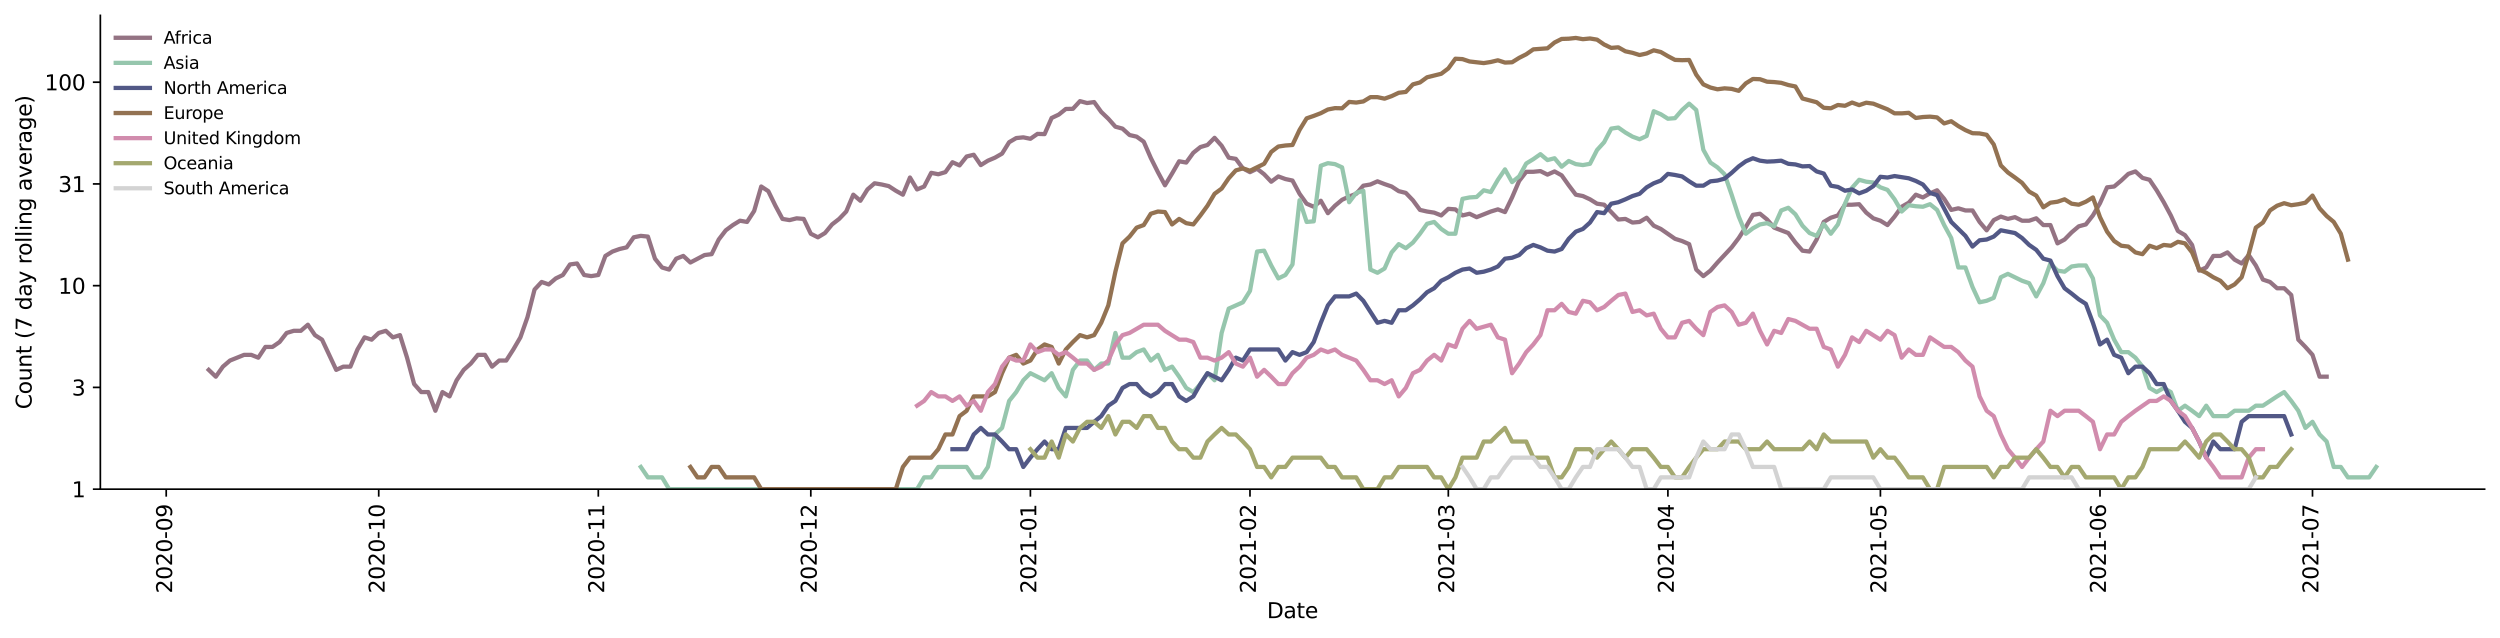 <?xml version="1.0" encoding="utf-8" standalone="no"?>
<!DOCTYPE svg PUBLIC "-//W3C//DTD SVG 1.1//EN"
  "http://www.w3.org/Graphics/SVG/1.1/DTD/svg11.dtd">
<svg height="298.621pt" version="1.1" viewBox="0 0 1170.166 298.621" width="1170.166pt" xmlns="http://www.w3.org/2000/svg" xmlns:xlink="http://www.w3.org/1999/xlink">
 <defs>
  <style type="text/css">*{stroke-linecap:butt;stroke-linejoin:round;}</style>
 </defs>
 <g id="figure_1">
  <g id="patch_1">
   <path d="M 0 298.621 
L 1170.166 298.621 
L 1170.166 0 
L 0 0 
z
" style="fill:#ffffff;"/>
  </g>
  <g id="axes_1">
   <g id="patch_2">
    <path d="M 46.966 228.96 
L 1162.966 228.96 
L 1162.966 7.2 
L 46.966 7.2 
z
" style="fill:#ffffff;"/>
   </g>
   <g id="matplotlib.axis_1">
    <g id="xtick_1">
     <g id="line2d_1">
      <defs>
       <path d="M 0 0 
L 0 3.5 
" id="m386a8f060b" style="stroke:#000000;stroke-width:0.8;"/>
      </defs>
      <g>
       <use style="stroke:#000000;stroke-width:0.8;" x="77.8" xlink:href="#m386a8f060b" y="228.96"/>
      </g>
     </g>
     <g id="text_1">
      <!-- 2020-09 -->
      <g transform="translate(80.559 277.743)rotate(-90)scale(0.1 -0.1)">
       <defs>
        <path d="M 1228 531 
L 3431 531 
L 3431 0 
L 469 0 
L 469 531 
Q 828 903 1448 1529 
Q 2069 2156 2228 2338 
Q 2531 2678 2651 2914 
Q 2772 3150 2772 3378 
Q 2772 3750 2511 3984 
Q 2250 4219 1831 4219 
Q 1534 4219 1204 4116 
Q 875 4013 500 3803 
L 500 4441 
Q 881 4594 1212 4672 
Q 1544 4750 1819 4750 
Q 2544 4750 2975 4387 
Q 3406 4025 3406 3419 
Q 3406 3131 3298 2873 
Q 3191 2616 2906 2266 
Q 2828 2175 2409 1742 
Q 1991 1309 1228 531 
z
" id="DejaVuSans-32" transform="scale(0.016)"/>
        <path d="M 2034 4250 
Q 1547 4250 1301 3770 
Q 1056 3291 1056 2328 
Q 1056 1369 1301 889 
Q 1547 409 2034 409 
Q 2525 409 2770 889 
Q 3016 1369 3016 2328 
Q 3016 3291 2770 3770 
Q 2525 4250 2034 4250 
z
M 2034 4750 
Q 2819 4750 3233 4129 
Q 3647 3509 3647 2328 
Q 3647 1150 3233 529 
Q 2819 -91 2034 -91 
Q 1250 -91 836 529 
Q 422 1150 422 2328 
Q 422 3509 836 4129 
Q 1250 4750 2034 4750 
z
" id="DejaVuSans-30" transform="scale(0.016)"/>
        <path d="M 313 2009 
L 1997 2009 
L 1997 1497 
L 313 1497 
L 313 2009 
z
" id="DejaVuSans-2d" transform="scale(0.016)"/>
        <path d="M 703 97 
L 703 672 
Q 941 559 1184 500 
Q 1428 441 1663 441 
Q 2288 441 2617 861 
Q 2947 1281 2994 2138 
Q 2813 1869 2534 1725 
Q 2256 1581 1919 1581 
Q 1219 1581 811 2004 
Q 403 2428 403 3163 
Q 403 3881 828 4315 
Q 1253 4750 1959 4750 
Q 2769 4750 3195 4129 
Q 3622 3509 3622 2328 
Q 3622 1225 3098 567 
Q 2575 -91 1691 -91 
Q 1453 -91 1209 -44 
Q 966 3 703 97 
z
M 1959 2075 
Q 2384 2075 2632 2365 
Q 2881 2656 2881 3163 
Q 2881 3666 2632 3958 
Q 2384 4250 1959 4250 
Q 1534 4250 1286 3958 
Q 1038 3666 1038 3163 
Q 1038 2656 1286 2365 
Q 1534 2075 1959 2075 
z
" id="DejaVuSans-39" transform="scale(0.016)"/>
       </defs>
       <use xlink:href="#DejaVuSans-32"/>
       <use x="63.623" xlink:href="#DejaVuSans-30"/>
       <use x="127.246" xlink:href="#DejaVuSans-32"/>
       <use x="190.869" xlink:href="#DejaVuSans-30"/>
       <use x="254.492" xlink:href="#DejaVuSans-2d"/>
       <use x="290.576" xlink:href="#DejaVuSans-30"/>
       <use x="354.199" xlink:href="#DejaVuSans-39"/>
      </g>
     </g>
    </g>
    <g id="xtick_2">
     <g id="line2d_2">
      <g>
       <use style="stroke:#000000;stroke-width:0.8;" x="177.265" xlink:href="#m386a8f060b" y="228.96"/>
      </g>
     </g>
     <g id="text_2">
      <!-- 2020-10 -->
      <g transform="translate(180.024 277.743)rotate(-90)scale(0.1 -0.1)">
       <defs>
        <path d="M 794 531 
L 1825 531 
L 1825 4091 
L 703 3866 
L 703 4441 
L 1819 4666 
L 2450 4666 
L 2450 531 
L 3481 531 
L 3481 0 
L 794 0 
L 794 531 
z
" id="DejaVuSans-31" transform="scale(0.016)"/>
       </defs>
       <use xlink:href="#DejaVuSans-32"/>
       <use x="63.623" xlink:href="#DejaVuSans-30"/>
       <use x="127.246" xlink:href="#DejaVuSans-32"/>
       <use x="190.869" xlink:href="#DejaVuSans-30"/>
       <use x="254.492" xlink:href="#DejaVuSans-2d"/>
       <use x="290.576" xlink:href="#DejaVuSans-31"/>
       <use x="354.199" xlink:href="#DejaVuSans-30"/>
      </g>
     </g>
    </g>
    <g id="xtick_3">
     <g id="line2d_3">
      <g>
       <use style="stroke:#000000;stroke-width:0.8;" x="280.046" xlink:href="#m386a8f060b" y="228.96"/>
      </g>
     </g>
     <g id="text_3">
      <!-- 2020-11 -->
      <g transform="translate(282.805 277.743)rotate(-90)scale(0.1 -0.1)">
       <use xlink:href="#DejaVuSans-32"/>
       <use x="63.623" xlink:href="#DejaVuSans-30"/>
       <use x="127.246" xlink:href="#DejaVuSans-32"/>
       <use x="190.869" xlink:href="#DejaVuSans-30"/>
       <use x="254.492" xlink:href="#DejaVuSans-2d"/>
       <use x="290.576" xlink:href="#DejaVuSans-31"/>
       <use x="354.199" xlink:href="#DejaVuSans-31"/>
      </g>
     </g>
    </g>
    <g id="xtick_4">
     <g id="line2d_4">
      <g>
       <use style="stroke:#000000;stroke-width:0.8;" x="379.511" xlink:href="#m386a8f060b" y="228.96"/>
      </g>
     </g>
     <g id="text_4">
      <!-- 2020-12 -->
      <g transform="translate(382.27 277.743)rotate(-90)scale(0.1 -0.1)">
       <use xlink:href="#DejaVuSans-32"/>
       <use x="63.623" xlink:href="#DejaVuSans-30"/>
       <use x="127.246" xlink:href="#DejaVuSans-32"/>
       <use x="190.869" xlink:href="#DejaVuSans-30"/>
       <use x="254.492" xlink:href="#DejaVuSans-2d"/>
       <use x="290.576" xlink:href="#DejaVuSans-31"/>
       <use x="354.199" xlink:href="#DejaVuSans-32"/>
      </g>
     </g>
    </g>
    <g id="xtick_5">
     <g id="line2d_5">
      <g>
       <use style="stroke:#000000;stroke-width:0.8;" x="482.292" xlink:href="#m386a8f060b" y="228.96"/>
      </g>
     </g>
     <g id="text_5">
      <!-- 2021-01 -->
      <g transform="translate(485.051 277.743)rotate(-90)scale(0.1 -0.1)">
       <use xlink:href="#DejaVuSans-32"/>
       <use x="63.623" xlink:href="#DejaVuSans-30"/>
       <use x="127.246" xlink:href="#DejaVuSans-32"/>
       <use x="190.869" xlink:href="#DejaVuSans-31"/>
       <use x="254.492" xlink:href="#DejaVuSans-2d"/>
       <use x="290.576" xlink:href="#DejaVuSans-30"/>
       <use x="354.199" xlink:href="#DejaVuSans-31"/>
      </g>
     </g>
    </g>
    <g id="xtick_6">
     <g id="line2d_6">
      <g>
       <use style="stroke:#000000;stroke-width:0.8;" x="585.073" xlink:href="#m386a8f060b" y="228.96"/>
      </g>
     </g>
     <g id="text_6">
      <!-- 2021-02 -->
      <g transform="translate(587.832 277.743)rotate(-90)scale(0.1 -0.1)">
       <use xlink:href="#DejaVuSans-32"/>
       <use x="63.623" xlink:href="#DejaVuSans-30"/>
       <use x="127.246" xlink:href="#DejaVuSans-32"/>
       <use x="190.869" xlink:href="#DejaVuSans-31"/>
       <use x="254.492" xlink:href="#DejaVuSans-2d"/>
       <use x="290.576" xlink:href="#DejaVuSans-30"/>
       <use x="354.199" xlink:href="#DejaVuSans-32"/>
      </g>
     </g>
    </g>
    <g id="xtick_7">
     <g id="line2d_7">
      <g>
       <use style="stroke:#000000;stroke-width:0.8;" x="677.907" xlink:href="#m386a8f060b" y="228.96"/>
      </g>
     </g>
     <g id="text_7">
      <!-- 2021-03 -->
      <g transform="translate(680.666 277.743)rotate(-90)scale(0.1 -0.1)">
       <defs>
        <path d="M 2597 2516 
Q 3050 2419 3304 2112 
Q 3559 1806 3559 1356 
Q 3559 666 3084 287 
Q 2609 -91 1734 -91 
Q 1441 -91 1130 -33 
Q 819 25 488 141 
L 488 750 
Q 750 597 1062 519 
Q 1375 441 1716 441 
Q 2309 441 2620 675 
Q 2931 909 2931 1356 
Q 2931 1769 2642 2001 
Q 2353 2234 1838 2234 
L 1294 2234 
L 1294 2753 
L 1863 2753 
Q 2328 2753 2575 2939 
Q 2822 3125 2822 3475 
Q 2822 3834 2567 4026 
Q 2313 4219 1838 4219 
Q 1578 4219 1281 4162 
Q 984 4106 628 3988 
L 628 4550 
Q 988 4650 1302 4700 
Q 1616 4750 1894 4750 
Q 2613 4750 3031 4423 
Q 3450 4097 3450 3541 
Q 3450 3153 3228 2886 
Q 3006 2619 2597 2516 
z
" id="DejaVuSans-33" transform="scale(0.016)"/>
       </defs>
       <use xlink:href="#DejaVuSans-32"/>
       <use x="63.623" xlink:href="#DejaVuSans-30"/>
       <use x="127.246" xlink:href="#DejaVuSans-32"/>
       <use x="190.869" xlink:href="#DejaVuSans-31"/>
       <use x="254.492" xlink:href="#DejaVuSans-2d"/>
       <use x="290.576" xlink:href="#DejaVuSans-30"/>
       <use x="354.199" xlink:href="#DejaVuSans-33"/>
      </g>
     </g>
    </g>
    <g id="xtick_8">
     <g id="line2d_8">
      <g>
       <use style="stroke:#000000;stroke-width:0.8;" x="780.688" xlink:href="#m386a8f060b" y="228.96"/>
      </g>
     </g>
     <g id="text_8">
      <!-- 2021-04 -->
      <g transform="translate(783.447 277.743)rotate(-90)scale(0.1 -0.1)">
       <defs>
        <path d="M 2419 4116 
L 825 1625 
L 2419 1625 
L 2419 4116 
z
M 2253 4666 
L 3047 4666 
L 3047 1625 
L 3713 1625 
L 3713 1100 
L 3047 1100 
L 3047 0 
L 2419 0 
L 2419 1100 
L 313 1100 
L 313 1709 
L 2253 4666 
z
" id="DejaVuSans-34" transform="scale(0.016)"/>
       </defs>
       <use xlink:href="#DejaVuSans-32"/>
       <use x="63.623" xlink:href="#DejaVuSans-30"/>
       <use x="127.246" xlink:href="#DejaVuSans-32"/>
       <use x="190.869" xlink:href="#DejaVuSans-31"/>
       <use x="254.492" xlink:href="#DejaVuSans-2d"/>
       <use x="290.576" xlink:href="#DejaVuSans-30"/>
       <use x="354.199" xlink:href="#DejaVuSans-34"/>
      </g>
     </g>
    </g>
    <g id="xtick_9">
     <g id="line2d_9">
      <g>
       <use style="stroke:#000000;stroke-width:0.8;" x="880.153" xlink:href="#m386a8f060b" y="228.96"/>
      </g>
     </g>
     <g id="text_9">
      <!-- 2021-05 -->
      <g transform="translate(882.912 277.743)rotate(-90)scale(0.1 -0.1)">
       <defs>
        <path d="M 691 4666 
L 3169 4666 
L 3169 4134 
L 1269 4134 
L 1269 2991 
Q 1406 3038 1543 3061 
Q 1681 3084 1819 3084 
Q 2600 3084 3056 2656 
Q 3513 2228 3513 1497 
Q 3513 744 3044 326 
Q 2575 -91 1722 -91 
Q 1428 -91 1123 -41 
Q 819 9 494 109 
L 494 744 
Q 775 591 1075 516 
Q 1375 441 1709 441 
Q 2250 441 2565 725 
Q 2881 1009 2881 1497 
Q 2881 1984 2565 2268 
Q 2250 2553 1709 2553 
Q 1456 2553 1204 2497 
Q 953 2441 691 2322 
L 691 4666 
z
" id="DejaVuSans-35" transform="scale(0.016)"/>
       </defs>
       <use xlink:href="#DejaVuSans-32"/>
       <use x="63.623" xlink:href="#DejaVuSans-30"/>
       <use x="127.246" xlink:href="#DejaVuSans-32"/>
       <use x="190.869" xlink:href="#DejaVuSans-31"/>
       <use x="254.492" xlink:href="#DejaVuSans-2d"/>
       <use x="290.576" xlink:href="#DejaVuSans-30"/>
       <use x="354.199" xlink:href="#DejaVuSans-35"/>
      </g>
     </g>
    </g>
    <g id="xtick_10">
     <g id="line2d_10">
      <g>
       <use style="stroke:#000000;stroke-width:0.8;" x="982.934" xlink:href="#m386a8f060b" y="228.96"/>
      </g>
     </g>
     <g id="text_10">
      <!-- 2021-06 -->
      <g transform="translate(985.693 277.743)rotate(-90)scale(0.1 -0.1)">
       <defs>
        <path d="M 2113 2584 
Q 1688 2584 1439 2293 
Q 1191 2003 1191 1497 
Q 1191 994 1439 701 
Q 1688 409 2113 409 
Q 2538 409 2786 701 
Q 3034 994 3034 1497 
Q 3034 2003 2786 2293 
Q 2538 2584 2113 2584 
z
M 3366 4563 
L 3366 3988 
Q 3128 4100 2886 4159 
Q 2644 4219 2406 4219 
Q 1781 4219 1451 3797 
Q 1122 3375 1075 2522 
Q 1259 2794 1537 2939 
Q 1816 3084 2150 3084 
Q 2853 3084 3261 2657 
Q 3669 2231 3669 1497 
Q 3669 778 3244 343 
Q 2819 -91 2113 -91 
Q 1303 -91 875 529 
Q 447 1150 447 2328 
Q 447 3434 972 4092 
Q 1497 4750 2381 4750 
Q 2619 4750 2861 4703 
Q 3103 4656 3366 4563 
z
" id="DejaVuSans-36" transform="scale(0.016)"/>
       </defs>
       <use xlink:href="#DejaVuSans-32"/>
       <use x="63.623" xlink:href="#DejaVuSans-30"/>
       <use x="127.246" xlink:href="#DejaVuSans-32"/>
       <use x="190.869" xlink:href="#DejaVuSans-31"/>
       <use x="254.492" xlink:href="#DejaVuSans-2d"/>
       <use x="290.576" xlink:href="#DejaVuSans-30"/>
       <use x="354.199" xlink:href="#DejaVuSans-36"/>
      </g>
     </g>
    </g>
    <g id="xtick_11">
     <g id="line2d_11">
      <g>
       <use style="stroke:#000000;stroke-width:0.8;" x="1082.399" xlink:href="#m386a8f060b" y="228.96"/>
      </g>
     </g>
     <g id="text_11">
      <!-- 2021-07 -->
      <g transform="translate(1085.158 277.743)rotate(-90)scale(0.1 -0.1)">
       <defs>
        <path d="M 525 4666 
L 3525 4666 
L 3525 4397 
L 1831 0 
L 1172 0 
L 2766 4134 
L 525 4134 
L 525 4666 
z
" id="DejaVuSans-37" transform="scale(0.016)"/>
       </defs>
       <use xlink:href="#DejaVuSans-32"/>
       <use x="63.623" xlink:href="#DejaVuSans-30"/>
       <use x="127.246" xlink:href="#DejaVuSans-32"/>
       <use x="190.869" xlink:href="#DejaVuSans-31"/>
       <use x="254.492" xlink:href="#DejaVuSans-2d"/>
       <use x="290.576" xlink:href="#DejaVuSans-30"/>
       <use x="354.199" xlink:href="#DejaVuSans-37"/>
      </g>
     </g>
    </g>
    <g id="text_12">
     <!-- Date -->
     <g transform="translate(593.015 289.341)scale(0.1 -0.1)">
      <defs>
       <path d="M 1259 4147 
L 1259 519 
L 2022 519 
Q 2988 519 3436 956 
Q 3884 1394 3884 2338 
Q 3884 3275 3436 3711 
Q 2988 4147 2022 4147 
L 1259 4147 
z
M 628 4666 
L 1925 4666 
Q 3281 4666 3915 4102 
Q 4550 3538 4550 2338 
Q 4550 1131 3912 565 
Q 3275 0 1925 0 
L 628 0 
L 628 4666 
z
" id="DejaVuSans-44" transform="scale(0.016)"/>
       <path d="M 2194 1759 
Q 1497 1759 1228 1600 
Q 959 1441 959 1056 
Q 959 750 1161 570 
Q 1363 391 1709 391 
Q 2188 391 2477 730 
Q 2766 1069 2766 1631 
L 2766 1759 
L 2194 1759 
z
M 3341 1997 
L 3341 0 
L 2766 0 
L 2766 531 
Q 2569 213 2275 61 
Q 1981 -91 1556 -91 
Q 1019 -91 701 211 
Q 384 513 384 1019 
Q 384 1609 779 1909 
Q 1175 2209 1959 2209 
L 2766 2209 
L 2766 2266 
Q 2766 2663 2505 2880 
Q 2244 3097 1772 3097 
Q 1472 3097 1187 3025 
Q 903 2953 641 2809 
L 641 3341 
Q 956 3463 1253 3523 
Q 1550 3584 1831 3584 
Q 2591 3584 2966 3190 
Q 3341 2797 3341 1997 
z
" id="DejaVuSans-61" transform="scale(0.016)"/>
       <path d="M 1172 4494 
L 1172 3500 
L 2356 3500 
L 2356 3053 
L 1172 3053 
L 1172 1153 
Q 1172 725 1289 603 
Q 1406 481 1766 481 
L 2356 481 
L 2356 0 
L 1766 0 
Q 1100 0 847 248 
Q 594 497 594 1153 
L 594 3053 
L 172 3053 
L 172 3500 
L 594 3500 
L 594 4494 
L 1172 4494 
z
" id="DejaVuSans-74" transform="scale(0.016)"/>
       <path d="M 3597 1894 
L 3597 1613 
L 953 1613 
Q 991 1019 1311 708 
Q 1631 397 2203 397 
Q 2534 397 2845 478 
Q 3156 559 3463 722 
L 3463 178 
Q 3153 47 2828 -22 
Q 2503 -91 2169 -91 
Q 1331 -91 842 396 
Q 353 884 353 1716 
Q 353 2575 817 3079 
Q 1281 3584 2069 3584 
Q 2775 3584 3186 3129 
Q 3597 2675 3597 1894 
z
M 3022 2063 
Q 3016 2534 2758 2815 
Q 2500 3097 2075 3097 
Q 1594 3097 1305 2825 
Q 1016 2553 972 2059 
L 3022 2063 
z
" id="DejaVuSans-65" transform="scale(0.016)"/>
      </defs>
      <use xlink:href="#DejaVuSans-44"/>
      <use x="77.002" xlink:href="#DejaVuSans-61"/>
      <use x="138.281" xlink:href="#DejaVuSans-74"/>
      <use x="177.49" xlink:href="#DejaVuSans-65"/>
     </g>
    </g>
   </g>
   <g id="matplotlib.axis_2">
    <g id="ytick_1">
     <g id="line2d_12">
      <defs>
       <path d="M 0 0 
L -3.5 0 
" id="m07edac7ac1" style="stroke:#000000;stroke-width:0.8;"/>
      </defs>
      <g>
       <use style="stroke:#000000;stroke-width:0.8;" x="46.966" xlink:href="#m07edac7ac1" y="228.96"/>
      </g>
     </g>
     <g id="text_13">
      <!-- 1 -->
      <g transform="translate(33.603 232.759)scale(0.1 -0.1)">
       <use xlink:href="#DejaVuSans-31"/>
      </g>
     </g>
    </g>
    <g id="ytick_2">
     <g id="line2d_13">
      <g>
       <use style="stroke:#000000;stroke-width:0.8;" x="46.966" xlink:href="#m07edac7ac1" y="181.338"/>
      </g>
     </g>
     <g id="text_14">
      <!-- 3 -->
      <g transform="translate(33.603 185.138)scale(0.1 -0.1)">
       <use xlink:href="#DejaVuSans-33"/>
      </g>
     </g>
    </g>
    <g id="ytick_3">
     <g id="line2d_14">
      <g>
       <use style="stroke:#000000;stroke-width:0.8;" x="46.966" xlink:href="#m07edac7ac1" y="133.717"/>
      </g>
     </g>
     <g id="text_15">
      <!-- 10 -->
      <g transform="translate(27.241 137.516)scale(0.1 -0.1)">
       <use xlink:href="#DejaVuSans-31"/>
       <use x="63.623" xlink:href="#DejaVuSans-30"/>
      </g>
     </g>
    </g>
    <g id="ytick_4">
     <g id="line2d_15">
      <g>
       <use style="stroke:#000000;stroke-width:0.8;" x="46.966" xlink:href="#m07edac7ac1" y="86.095"/>
      </g>
     </g>
     <g id="text_16">
      <!-- 31 -->
      <g transform="translate(27.241 89.895)scale(0.1 -0.1)">
       <use xlink:href="#DejaVuSans-33"/>
       <use x="63.623" xlink:href="#DejaVuSans-31"/>
      </g>
     </g>
    </g>
    <g id="ytick_5">
     <g id="line2d_16">
      <g>
       <use style="stroke:#000000;stroke-width:0.8;" x="46.966" xlink:href="#m07edac7ac1" y="38.474"/>
      </g>
     </g>
     <g id="text_17">
      <!-- 100 -->
      <g transform="translate(20.878 42.273)scale(0.1 -0.1)">
       <use xlink:href="#DejaVuSans-31"/>
       <use x="63.623" xlink:href="#DejaVuSans-30"/>
       <use x="127.246" xlink:href="#DejaVuSans-30"/>
      </g>
     </g>
    </g>
    <g id="text_18">
     <!-- Count (7 day rolling average) -->
     <g transform="translate(14.798 191.548)rotate(-90)scale(0.1 -0.1)">
      <defs>
       <path d="M 4122 4306 
L 4122 3641 
Q 3803 3938 3442 4084 
Q 3081 4231 2675 4231 
Q 1875 4231 1450 3742 
Q 1025 3253 1025 2328 
Q 1025 1406 1450 917 
Q 1875 428 2675 428 
Q 3081 428 3442 575 
Q 3803 722 4122 1019 
L 4122 359 
Q 3791 134 3420 21 
Q 3050 -91 2638 -91 
Q 1578 -91 968 557 
Q 359 1206 359 2328 
Q 359 3453 968 4101 
Q 1578 4750 2638 4750 
Q 3056 4750 3426 4639 
Q 3797 4528 4122 4306 
z
" id="DejaVuSans-43" transform="scale(0.016)"/>
       <path d="M 1959 3097 
Q 1497 3097 1228 2736 
Q 959 2375 959 1747 
Q 959 1119 1226 758 
Q 1494 397 1959 397 
Q 2419 397 2687 759 
Q 2956 1122 2956 1747 
Q 2956 2369 2687 2733 
Q 2419 3097 1959 3097 
z
M 1959 3584 
Q 2709 3584 3137 3096 
Q 3566 2609 3566 1747 
Q 3566 888 3137 398 
Q 2709 -91 1959 -91 
Q 1206 -91 779 398 
Q 353 888 353 1747 
Q 353 2609 779 3096 
Q 1206 3584 1959 3584 
z
" id="DejaVuSans-6f" transform="scale(0.016)"/>
       <path d="M 544 1381 
L 544 3500 
L 1119 3500 
L 1119 1403 
Q 1119 906 1312 657 
Q 1506 409 1894 409 
Q 2359 409 2629 706 
Q 2900 1003 2900 1516 
L 2900 3500 
L 3475 3500 
L 3475 0 
L 2900 0 
L 2900 538 
Q 2691 219 2414 64 
Q 2138 -91 1772 -91 
Q 1169 -91 856 284 
Q 544 659 544 1381 
z
M 1991 3584 
L 1991 3584 
z
" id="DejaVuSans-75" transform="scale(0.016)"/>
       <path d="M 3513 2113 
L 3513 0 
L 2938 0 
L 2938 2094 
Q 2938 2591 2744 2837 
Q 2550 3084 2163 3084 
Q 1697 3084 1428 2787 
Q 1159 2491 1159 1978 
L 1159 0 
L 581 0 
L 581 3500 
L 1159 3500 
L 1159 2956 
Q 1366 3272 1645 3428 
Q 1925 3584 2291 3584 
Q 2894 3584 3203 3211 
Q 3513 2838 3513 2113 
z
" id="DejaVuSans-6e" transform="scale(0.016)"/>
       <path id="DejaVuSans-20" transform="scale(0.016)"/>
       <path d="M 1984 4856 
Q 1566 4138 1362 3434 
Q 1159 2731 1159 2009 
Q 1159 1288 1364 580 
Q 1569 -128 1984 -844 
L 1484 -844 
Q 1016 -109 783 600 
Q 550 1309 550 2009 
Q 550 2706 781 3412 
Q 1013 4119 1484 4856 
L 1984 4856 
z
" id="DejaVuSans-28" transform="scale(0.016)"/>
       <path d="M 2906 2969 
L 2906 4863 
L 3481 4863 
L 3481 0 
L 2906 0 
L 2906 525 
Q 2725 213 2448 61 
Q 2172 -91 1784 -91 
Q 1150 -91 751 415 
Q 353 922 353 1747 
Q 353 2572 751 3078 
Q 1150 3584 1784 3584 
Q 2172 3584 2448 3432 
Q 2725 3281 2906 2969 
z
M 947 1747 
Q 947 1113 1208 752 
Q 1469 391 1925 391 
Q 2381 391 2643 752 
Q 2906 1113 2906 1747 
Q 2906 2381 2643 2742 
Q 2381 3103 1925 3103 
Q 1469 3103 1208 2742 
Q 947 2381 947 1747 
z
" id="DejaVuSans-64" transform="scale(0.016)"/>
       <path d="M 2059 -325 
Q 1816 -950 1584 -1140 
Q 1353 -1331 966 -1331 
L 506 -1331 
L 506 -850 
L 844 -850 
Q 1081 -850 1212 -737 
Q 1344 -625 1503 -206 
L 1606 56 
L 191 3500 
L 800 3500 
L 1894 763 
L 2988 3500 
L 3597 3500 
L 2059 -325 
z
" id="DejaVuSans-79" transform="scale(0.016)"/>
       <path d="M 2631 2963 
Q 2534 3019 2420 3045 
Q 2306 3072 2169 3072 
Q 1681 3072 1420 2755 
Q 1159 2438 1159 1844 
L 1159 0 
L 581 0 
L 581 3500 
L 1159 3500 
L 1159 2956 
Q 1341 3275 1631 3429 
Q 1922 3584 2338 3584 
Q 2397 3584 2469 3576 
Q 2541 3569 2628 3553 
L 2631 2963 
z
" id="DejaVuSans-72" transform="scale(0.016)"/>
       <path d="M 603 4863 
L 1178 4863 
L 1178 0 
L 603 0 
L 603 4863 
z
" id="DejaVuSans-6c" transform="scale(0.016)"/>
       <path d="M 603 3500 
L 1178 3500 
L 1178 0 
L 603 0 
L 603 3500 
z
M 603 4863 
L 1178 4863 
L 1178 4134 
L 603 4134 
L 603 4863 
z
" id="DejaVuSans-69" transform="scale(0.016)"/>
       <path d="M 2906 1791 
Q 2906 2416 2648 2759 
Q 2391 3103 1925 3103 
Q 1463 3103 1205 2759 
Q 947 2416 947 1791 
Q 947 1169 1205 825 
Q 1463 481 1925 481 
Q 2391 481 2648 825 
Q 2906 1169 2906 1791 
z
M 3481 434 
Q 3481 -459 3084 -895 
Q 2688 -1331 1869 -1331 
Q 1566 -1331 1297 -1286 
Q 1028 -1241 775 -1147 
L 775 -588 
Q 1028 -725 1275 -790 
Q 1522 -856 1778 -856 
Q 2344 -856 2625 -561 
Q 2906 -266 2906 331 
L 2906 616 
Q 2728 306 2450 153 
Q 2172 0 1784 0 
Q 1141 0 747 490 
Q 353 981 353 1791 
Q 353 2603 747 3093 
Q 1141 3584 1784 3584 
Q 2172 3584 2450 3431 
Q 2728 3278 2906 2969 
L 2906 3500 
L 3481 3500 
L 3481 434 
z
" id="DejaVuSans-67" transform="scale(0.016)"/>
       <path d="M 191 3500 
L 800 3500 
L 1894 563 
L 2988 3500 
L 3597 3500 
L 2284 0 
L 1503 0 
L 191 3500 
z
" id="DejaVuSans-76" transform="scale(0.016)"/>
       <path d="M 513 4856 
L 1013 4856 
Q 1481 4119 1714 3412 
Q 1947 2706 1947 2009 
Q 1947 1309 1714 600 
Q 1481 -109 1013 -844 
L 513 -844 
Q 928 -128 1133 580 
Q 1338 1288 1338 2009 
Q 1338 2731 1133 3434 
Q 928 4138 513 4856 
z
" id="DejaVuSans-29" transform="scale(0.016)"/>
      </defs>
      <use xlink:href="#DejaVuSans-43"/>
      <use x="69.824" xlink:href="#DejaVuSans-6f"/>
      <use x="131.006" xlink:href="#DejaVuSans-75"/>
      <use x="194.385" xlink:href="#DejaVuSans-6e"/>
      <use x="257.764" xlink:href="#DejaVuSans-74"/>
      <use x="296.973" xlink:href="#DejaVuSans-20"/>
      <use x="328.76" xlink:href="#DejaVuSans-28"/>
      <use x="367.773" xlink:href="#DejaVuSans-37"/>
      <use x="431.396" xlink:href="#DejaVuSans-20"/>
      <use x="463.184" xlink:href="#DejaVuSans-64"/>
      <use x="526.66" xlink:href="#DejaVuSans-61"/>
      <use x="587.939" xlink:href="#DejaVuSans-79"/>
      <use x="647.119" xlink:href="#DejaVuSans-20"/>
      <use x="678.906" xlink:href="#DejaVuSans-72"/>
      <use x="717.77" xlink:href="#DejaVuSans-6f"/>
      <use x="778.951" xlink:href="#DejaVuSans-6c"/>
      <use x="806.734" xlink:href="#DejaVuSans-6c"/>
      <use x="834.518" xlink:href="#DejaVuSans-69"/>
      <use x="862.301" xlink:href="#DejaVuSans-6e"/>
      <use x="925.68" xlink:href="#DejaVuSans-67"/>
      <use x="989.156" xlink:href="#DejaVuSans-20"/>
      <use x="1020.943" xlink:href="#DejaVuSans-61"/>
      <use x="1082.223" xlink:href="#DejaVuSans-76"/>
      <use x="1141.402" xlink:href="#DejaVuSans-65"/>
      <use x="1202.926" xlink:href="#DejaVuSans-72"/>
      <use x="1244.039" xlink:href="#DejaVuSans-61"/>
      <use x="1305.318" xlink:href="#DejaVuSans-67"/>
      <use x="1368.795" xlink:href="#DejaVuSans-65"/>
      <use x="1430.318" xlink:href="#DejaVuSans-29"/>
     </g>
    </g>
   </g>
   <g id="line2d_17">
    <path clip-path="url(#pff41fba3da)" d="M 97.693 173.122 
L 101.008 176.306 
L 104.324 171.618 
L 107.639 168.764 
L 114.27 166.095 
L 117.586 166.095 
L 120.901 167.408 
L 124.217 162.388 
L 127.532 162.388 
L 130.848 160.089 
L 134.163 155.843 
L 137.479 154.846 
L 140.795 154.846 
L 144.11 151.993 
L 147.426 156.865 
L 150.741 158.986 
L 157.372 173.122 
L 160.688 171.618 
L 164.003 171.618 
L 167.319 163.587 
L 170.634 157.912 
L 173.95 158.986 
L 177.265 155.843 
L 180.581 154.846 
L 183.896 157.912 
L 187.212 156.865 
L 190.527 167.408 
L 193.843 179.755 
L 197.158 183.518 
L 200.474 183.518 
L 203.789 192.258 
L 207.105 183.518 
L 210.42 185.536 
L 213.736 177.994 
L 217.051 173.122 
L 220.367 170.166 
L 223.682 166.095 
L 226.998 166.095 
L 230.313 171.618 
L 233.629 168.764 
L 236.944 168.764 
L 240.26 163.587 
L 243.575 157.912 
L 246.891 148.47 
L 250.206 135.529 
L 253.522 131.981 
L 256.837 133.13 
L 260.153 130.315 
L 263.468 128.714 
L 266.784 123.784 
L 270.099 123.322 
L 273.415 128.714 
L 276.73 129.241 
L 280.046 128.714 
L 283.361 119.799 
L 286.677 117.741 
L 289.992 116.553 
L 293.308 115.78 
L 296.623 111.079 
L 299.939 110.401 
L 303.254 110.738 
L 306.57 121.085 
L 309.885 125.202 
L 313.201 126.175 
L 316.516 121.085 
L 319.832 119.799 
L 323.147 122.865 
L 329.778 119.379 
L 333.094 118.964 
L 336.409 112.117 
L 339.725 107.794 
L 343.04 105.342 
L 346.356 103.31 
L 349.672 103.881 
L 352.987 98.754 
L 356.303 87.301 
L 359.618 89.473 
L 362.934 96.291 
L 366.249 102.469 
L 369.565 103.028 
L 372.88 102.192 
L 376.196 102.469 
L 379.511 109.404 
L 382.827 111.079 
L 386.142 109.077 
L 389.458 105.046 
L 392.773 102.469 
L 396.089 99.009 
L 399.404 91.128 
L 402.72 93.967 
L 406.035 88.67 
L 409.351 85.79 
L 412.666 86.35 
L 415.982 87.109 
L 419.297 89.271 
L 422.613 91.128 
L 425.928 83.097 
L 429.244 88.67 
L 432.559 87.301 
L 435.875 80.897 
L 439.19 81.562 
L 442.506 80.569 
L 445.821 75.934 
L 449.137 77.422 
L 452.452 73.246 
L 455.768 72.433 
L 459.083 77.271 
L 462.399 75.21 
L 465.714 73.798 
L 469.03 71.899 
L 472.345 66.558 
L 475.661 64.623 
L 478.976 64.291 
L 482.292 64.958 
L 485.607 62.669 
L 488.923 62.775 
L 492.238 55.216 
L 495.554 53.651 
L 498.869 51.009 
L 502.185 50.929 
L 505.5 47.336 
L 508.816 48.224 
L 512.131 47.778 
L 515.447 52.392 
L 518.762 55.572 
L 522.078 59.309 
L 525.393 60.199 
L 528.709 63.202 
L 532.024 63.961 
L 535.34 66.326 
L 538.655 73.937 
L 541.971 80.569 
L 545.286 86.728 
L 548.602 81.228 
L 551.917 75.498 
L 555.233 76.08 
L 558.549 71.503 
L 561.864 68.833 
L 565.18 67.86 
L 568.495 64.512 
L 571.811 68.222 
L 575.126 73.798 
L 578.442 74.357 
L 581.757 78.809 
L 585.073 80.569 
L 588.388 78.966 
L 591.704 81.562 
L 595.019 85.055 
L 598.335 82.579 
L 601.65 83.798 
L 604.966 84.512 
L 608.281 90.708 
L 611.597 95.346 
L 614.912 96.772 
L 618.228 93.967 
L 621.543 99.782 
L 624.859 96.291 
L 628.174 93.517 
L 631.49 91.981 
L 634.805 90.708 
L 638.121 86.918 
L 641.436 86.35 
L 644.752 84.873 
L 648.067 86.163 
L 651.383 87.301 
L 654.698 89.473 
L 658.014 90.293 
L 661.329 93.742 
L 664.645 98.25 
L 667.96 99.009 
L 671.276 99.523 
L 674.591 100.836 
L 677.907 97.751 
L 681.222 98 
L 684.538 100.836 
L 687.853 100.043 
L 691.169 101.644 
L 697.8 99.009 
L 701.115 98 
L 704.431 99.265 
L 707.746 92.414 
L 711.062 84.692 
L 714.377 80.406 
L 717.693 80.406 
L 721.008 80.082 
L 724.324 81.73 
L 727.639 80.243 
L 730.955 82.067 
L 734.27 86.728 
L 737.586 91.128 
L 740.901 91.766 
L 744.217 93.294 
L 747.532 95.346 
L 750.848 95.816 
L 757.479 102.747 
L 760.795 102.469 
L 764.11 104.169 
L 767.426 103.881 
L 770.741 101.917 
L 774.057 105.641 
L 777.372 107.168 
L 784.003 111.768 
L 787.319 112.824 
L 790.634 114.276 
L 793.95 126.175 
L 797.265 129.241 
L 800.581 126.671 
L 803.896 122.865 
L 810.527 115.78 
L 813.843 111.422 
L 817.158 106.245 
L 820.474 100.57 
L 823.789 100.043 
L 827.105 102.747 
L 830.42 106.55 
L 837.051 109.077 
L 840.367 113.544 
L 843.682 117.341 
L 846.998 117.741 
L 850.313 112.117 
L 853.629 103.881 
L 856.944 101.917 
L 860.26 100.836 
L 863.575 95.816 
L 866.891 95.816 
L 870.206 95.58 
L 873.522 99.523 
L 876.837 102.192 
L 880.153 103.31 
L 883.468 105.342 
L 886.784 101.373 
L 890.099 96.772 
L 893.415 94.881 
L 896.73 91.128 
L 900.046 92.414 
L 903.361 90.5 
L 906.677 89.07 
L 909.992 93.073 
L 913.308 98.25 
L 916.623 97.504 
L 919.939 98.501 
L 923.254 98.501 
L 926.57 103.881 
L 929.885 107.794 
L 933.201 103.028 
L 936.516 101.373 
L 939.832 102.469 
L 943.147 101.644 
L 946.463 103.31 
L 949.778 103.31 
L 953.094 102.192 
L 956.409 105.342 
L 959.725 105.342 
L 963.04 113.908 
L 966.356 112.117 
L 969.672 108.753 
L 972.987 105.942 
L 976.303 105.046 
L 979.618 100.836 
L 982.934 95.113 
L 986.249 87.688 
L 989.565 87.301 
L 992.88 84.512 
L 996.196 81.395 
L 999.511 80.243 
L 1002.827 83.271 
L 1006.142 84.153 
L 1009.458 89.07 
L 1012.773 94.651 
L 1016.089 100.836 
L 1019.404 108.111 
L 1022.72 110.066 
L 1026.035 114.647 
L 1029.351 126.671 
L 1032.666 125.202 
L 1035.982 119.799 
L 1039.297 119.799 
L 1042.613 118.144 
L 1045.928 121.523 
L 1049.244 123.322 
L 1052.559 119.379 
L 1055.875 124.251 
L 1059.19 130.863 
L 1062.506 131.981 
L 1065.821 134.916 
L 1069.137 134.916 
L 1072.452 138.075 
L 1075.768 158.986 
L 1079.083 162.388 
L 1082.399 166.095 
L 1085.714 176.306 
L 1089.03 176.306 
L 1089.03 176.306 
" style="fill:none;stroke:#947383;stroke-linecap:square;stroke-width:2;"/>
   </g>
   <g id="line2d_18">
    <path clip-path="url(#pff41fba3da)" d="M 299.939 218.565 
L 303.254 223.437 
L 309.885 223.437 
L 313.201 228.96 
L 429.244 228.96 
L 432.559 223.437 
L 435.875 223.437 
L 439.19 218.565 
L 452.452 218.565 
L 455.768 223.437 
L 459.083 223.437 
L 462.399 218.565 
L 465.714 203.354 
L 469.03 200.289 
L 472.345 187.657 
L 475.661 183.518 
L 478.976 177.994 
L 482.292 174.683 
L 488.923 177.994 
L 492.238 174.683 
L 495.554 181.593 
L 498.869 185.536 
L 502.185 173.122 
L 505.5 168.764 
L 508.816 168.764 
L 512.131 173.122 
L 515.447 170.166 
L 518.762 170.166 
L 522.078 155.843 
L 525.393 167.408 
L 528.709 167.408 
L 532.024 164.822 
L 535.34 163.587 
L 538.655 168.764 
L 541.971 166.095 
L 545.286 173.122 
L 548.602 171.618 
L 551.917 176.306 
L 555.233 181.593 
L 558.549 183.518 
L 561.864 179.755 
L 565.18 174.683 
L 568.495 177.994 
L 571.811 155.843 
L 575.126 144.451 
L 581.757 141.495 
L 585.073 136.151 
L 588.388 117.741 
L 591.704 117.341 
L 595.019 124.251 
L 598.335 130.315 
L 601.65 128.714 
L 604.966 123.784 
L 608.281 93.742 
L 611.597 103.881 
L 614.912 103.594 
L 618.228 77.574 
L 621.543 76.375 
L 624.859 76.82 
L 628.174 78.341 
L 631.49 94.651 
L 634.805 90.293 
L 638.121 89.271 
L 641.436 126.175 
L 644.752 127.68 
L 648.067 125.686 
L 651.383 118.144 
L 654.698 114.276 
L 658.014 116.165 
L 661.329 113.544 
L 664.645 109.404 
L 667.96 104.751 
L 671.276 103.881 
L 674.591 107.168 
L 677.907 109.404 
L 681.222 109.404 
L 684.538 93.073 
L 687.853 92.414 
L 691.169 92.197 
L 694.484 89.07 
L 697.8 89.881 
L 701.115 84.153 
L 704.431 79.281 
L 707.746 85.237 
L 711.062 82.579 
L 714.377 76.523 
L 717.693 74.498 
L 721.008 72.165 
L 724.324 74.923 
L 727.639 74.076 
L 730.955 78.033 
L 734.27 75.353 
L 737.586 76.82 
L 740.901 77.271 
L 744.217 76.671 
L 747.532 70.21 
L 750.848 66.558 
L 754.163 60.199 
L 757.479 59.702 
L 760.795 62.037 
L 764.11 63.961 
L 767.426 65.183 
L 770.741 63.634 
L 774.057 52.062 
L 777.372 53.481 
L 780.688 55.572 
L 784.003 55.304 
L 787.319 51.491 
L 790.634 48.524 
L 793.95 51.491 
L 797.265 70.083 
L 800.581 76.08 
L 803.896 78.341 
L 807.212 81.562 
L 810.527 91.128 
L 813.843 101.373 
L 817.158 109.404 
L 820.474 106.858 
L 823.789 105.046 
L 827.105 104.459 
L 830.42 105.942 
L 833.736 98.501 
L 837.051 97.259 
L 840.367 100.305 
L 843.682 105.641 
L 846.998 109.077 
L 850.313 110.401 
L 853.629 104.751 
L 856.944 109.404 
L 860.26 105.046 
L 863.575 95.346 
L 866.891 87.882 
L 870.206 84.153 
L 873.522 85.055 
L 876.837 85.421 
L 880.153 87.688 
L 883.468 88.87 
L 886.784 93.294 
L 890.099 99.009 
L 893.415 96.053 
L 896.73 96.531 
L 900.046 96.772 
L 903.361 95.58 
L 906.677 98.25 
L 909.992 105.342 
L 913.308 111.422 
L 916.623 125.202 
L 919.939 125.202 
L 923.254 134.312 
L 926.57 141.495 
L 929.885 140.788 
L 933.201 139.409 
L 936.516 129.775 
L 939.832 128.194 
L 946.463 131.418 
L 949.778 132.552 
L 953.094 138.737 
L 956.409 132.552 
L 959.725 123.322 
L 963.04 126.671 
L 966.356 127.172 
L 969.672 124.724 
L 972.987 124.251 
L 976.303 124.251 
L 979.618 130.315 
L 982.934 147.635 
L 986.249 151.084 
L 989.565 158.986 
L 992.88 164.822 
L 996.196 164.822 
L 999.511 167.408 
L 1002.827 171.618 
L 1006.142 181.593 
L 1009.458 183.518 
L 1012.773 181.593 
L 1016.089 183.518 
L 1019.404 192.258 
L 1022.72 189.894 
L 1026.035 192.258 
L 1029.351 194.766 
L 1032.666 189.894 
L 1035.982 194.766 
L 1042.613 194.766 
L 1045.928 192.258 
L 1052.559 192.258 
L 1055.875 189.894 
L 1059.19 189.894 
L 1065.821 185.536 
L 1069.137 183.518 
L 1072.452 187.657 
L 1075.768 192.258 
L 1079.083 200.289 
L 1082.399 197.435 
L 1085.714 203.354 
L 1089.03 206.665 
L 1092.345 218.565 
L 1095.661 218.565 
L 1098.976 223.437 
L 1108.923 223.437 
L 1112.238 218.565 
L 1112.238 218.565 
" style="fill:none;stroke:#96c6ad;stroke-linecap:square;stroke-width:2;"/>
   </g>
   <g id="line2d_19">
    <path clip-path="url(#pff41fba3da)" d="M 445.821 210.264 
L 452.452 210.264 
L 455.768 203.354 
L 459.083 200.289 
L 462.399 203.354 
L 465.714 203.354 
L 469.03 206.665 
L 472.345 210.264 
L 475.661 210.264 
L 478.976 218.565 
L 482.292 214.207 
L 485.607 210.264 
L 488.923 206.665 
L 492.238 210.264 
L 495.554 210.264 
L 498.869 200.289 
L 508.816 200.289 
L 512.131 197.435 
L 515.447 194.766 
L 518.762 189.894 
L 522.078 187.657 
L 525.393 181.593 
L 528.709 179.755 
L 532.024 179.755 
L 535.34 183.518 
L 538.655 185.536 
L 541.971 183.518 
L 545.286 179.755 
L 548.602 179.755 
L 551.917 185.536 
L 555.233 187.657 
L 558.549 185.536 
L 561.864 179.755 
L 565.18 174.683 
L 571.811 177.994 
L 575.126 173.122 
L 578.442 167.408 
L 581.757 168.764 
L 585.073 163.587 
L 598.335 163.587 
L 601.65 168.764 
L 604.966 164.822 
L 608.281 166.095 
L 611.597 164.822 
L 614.912 160.089 
L 618.228 151.084 
L 621.543 142.947 
L 624.859 138.737 
L 631.49 138.737 
L 634.805 137.424 
L 638.121 140.788 
L 644.752 151.084 
L 648.067 150.194 
L 651.383 151.084 
L 654.698 145.224 
L 658.014 145.224 
L 661.329 142.947 
L 664.645 140.093 
L 667.96 136.782 
L 671.276 134.916 
L 674.591 131.418 
L 677.907 129.775 
L 681.222 127.68 
L 684.538 126.175 
L 687.853 125.686 
L 691.169 127.68 
L 694.484 127.172 
L 697.8 126.175 
L 701.115 124.724 
L 704.431 121.085 
L 707.746 120.652 
L 711.062 119.379 
L 714.377 116.165 
L 717.693 114.647 
L 721.008 115.78 
L 724.324 117.341 
L 727.639 117.741 
L 730.955 116.553 
L 734.27 111.768 
L 737.586 108.431 
L 740.901 107.168 
L 744.217 104.169 
L 747.532 99.265 
L 750.848 99.782 
L 754.163 95.346 
L 757.479 94.651 
L 760.795 93.294 
L 764.11 91.766 
L 767.426 90.708 
L 770.741 87.688 
L 774.057 85.79 
L 777.372 84.512 
L 780.688 81.395 
L 784.003 81.898 
L 787.319 82.579 
L 790.634 84.873 
L 793.95 86.918 
L 797.265 86.918 
L 800.581 84.873 
L 803.896 84.512 
L 807.212 83.622 
L 810.527 80.897 
L 813.843 77.879 
L 817.158 75.498 
L 820.474 74.076 
L 823.789 75.21 
L 827.105 75.643 
L 830.42 75.498 
L 833.736 75.21 
L 837.051 76.671 
L 840.367 76.97 
L 843.682 77.879 
L 846.998 77.726 
L 850.313 80.243 
L 853.629 81.228 
L 856.944 86.918 
L 860.26 87.494 
L 863.575 89.271 
L 866.891 88.67 
L 870.206 90.5 
L 873.522 89.271 
L 876.837 87.109 
L 880.153 82.751 
L 883.468 83.097 
L 886.784 82.408 
L 893.415 83.446 
L 896.73 84.692 
L 900.046 86.35 
L 903.361 90.293 
L 906.677 91.34 
L 913.308 103.881 
L 919.939 110.401 
L 923.254 115.399 
L 926.57 112.469 
L 929.885 112.117 
L 933.201 110.738 
L 936.516 107.794 
L 943.147 109.077 
L 946.463 111.422 
L 949.778 114.647 
L 953.094 116.945 
L 956.409 121.085 
L 959.725 121.965 
L 963.04 129.241 
L 966.356 134.916 
L 969.672 137.424 
L 972.987 140.093 
L 976.303 142.215 
L 979.618 151.084 
L 982.934 161.223 
L 986.249 158.986 
L 989.565 166.095 
L 992.88 167.408 
L 996.196 174.683 
L 999.511 171.618 
L 1002.827 171.618 
L 1006.142 174.683 
L 1009.458 179.755 
L 1012.773 179.755 
L 1016.089 187.657 
L 1019.404 192.258 
L 1022.72 197.435 
L 1026.035 200.289 
L 1029.351 206.665 
L 1032.666 214.207 
L 1035.982 206.665 
L 1039.297 210.264 
L 1045.928 210.264 
L 1049.244 197.435 
L 1052.559 194.766 
L 1069.137 194.766 
L 1072.452 203.354 
L 1072.452 203.354 
" style="fill:none;stroke:#525886;stroke-linecap:square;stroke-width:2;"/>
   </g>
   <g id="line2d_20">
    <path clip-path="url(#pff41fba3da)" d="M 323.147 218.565 
L 326.463 223.437 
L 329.778 223.437 
L 333.094 218.565 
L 336.409 218.565 
L 339.725 223.437 
L 352.987 223.437 
L 356.303 228.96 
L 419.297 228.96 
L 422.613 218.565 
L 425.928 214.207 
L 435.875 214.207 
L 439.19 210.264 
L 442.506 203.354 
L 445.821 203.354 
L 449.137 194.766 
L 452.452 192.258 
L 455.768 185.536 
L 462.399 185.536 
L 465.714 183.518 
L 469.03 174.683 
L 472.345 167.408 
L 475.661 166.095 
L 478.976 170.166 
L 482.292 168.764 
L 485.607 163.587 
L 488.923 161.223 
L 492.238 162.388 
L 495.554 170.166 
L 498.869 163.587 
L 502.185 160.089 
L 505.5 156.865 
L 508.816 157.912 
L 512.131 156.865 
L 515.447 151.084 
L 518.762 142.947 
L 522.078 127.172 
L 525.393 113.908 
L 528.709 110.738 
L 532.024 106.55 
L 535.34 105.342 
L 538.655 100.043 
L 541.971 99.009 
L 545.286 99.265 
L 548.602 105.046 
L 551.917 102.469 
L 555.233 104.459 
L 558.549 105.046 
L 561.864 100.836 
L 565.18 96.291 
L 568.495 90.708 
L 571.811 88.274 
L 575.126 83.446 
L 578.442 79.76 
L 581.757 78.809 
L 585.073 79.92 
L 591.704 76.671 
L 595.019 71.111 
L 598.335 68.588 
L 601.65 68.101 
L 604.966 67.86 
L 608.281 60.802 
L 611.597 55.393 
L 614.912 54.253 
L 618.228 52.975 
L 621.543 51.249 
L 624.859 50.61 
L 628.174 50.69 
L 631.49 47.704 
L 634.805 48 
L 638.121 47.483 
L 641.436 45.475 
L 644.752 45.475 
L 648.067 46.181 
L 651.383 44.988 
L 654.698 43.427 
L 658.014 43.029 
L 661.329 39.491 
L 664.645 38.592 
L 667.96 36.175 
L 674.591 34.531 
L 677.907 32.03 
L 681.222 27.485 
L 684.538 27.667 
L 687.853 28.774 
L 694.484 29.528 
L 697.8 29.008 
L 701.115 28.217 
L 704.431 29.291 
L 707.746 29.149 
L 711.062 27.08 
L 714.377 25.409 
L 717.693 23.105 
L 724.324 22.618 
L 727.639 19.891 
L 730.955 18.228 
L 734.27 18.12 
L 737.586 17.76 
L 740.901 18.337 
L 744.217 18.011 
L 747.532 18.555 
L 750.848 20.845 
L 754.163 22.418 
L 757.479 22.138 
L 760.795 24.011 
L 764.11 24.725 
L 767.426 25.755 
L 770.741 25.023 
L 774.057 23.555 
L 777.372 24.346 
L 780.688 26.28 
L 784.003 28.033 
L 787.319 28.171 
L 790.634 28.079 
L 793.95 34.963 
L 797.265 39.491 
L 800.581 40.97 
L 803.896 41.795 
L 807.212 41.349 
L 810.527 41.603 
L 813.843 42.505 
L 817.158 39.009 
L 820.474 36.965 
L 823.789 37.079 
L 827.105 38.238 
L 830.42 38.415 
L 833.736 38.77 
L 837.051 39.795 
L 840.367 40.471 
L 843.682 46.11 
L 850.313 47.852 
L 853.629 50.452 
L 856.944 50.69 
L 860.26 49.132 
L 863.575 49.516 
L 866.891 48 
L 870.206 49.208 
L 873.522 48.075 
L 876.837 48.524 
L 883.468 51.169 
L 886.784 53.059 
L 890.099 53.059 
L 893.415 52.807 
L 896.73 55.216 
L 900.046 54.775 
L 903.361 54.6 
L 906.677 54.951 
L 909.992 57.773 
L 913.308 56.75 
L 916.623 59.017 
L 919.939 60.904 
L 923.254 62.352 
L 926.57 62.457 
L 929.885 63.095 
L 933.201 67.62 
L 936.516 77.422 
L 939.832 80.733 
L 943.147 83.097 
L 946.463 85.605 
L 949.778 89.677 
L 953.094 91.552 
L 956.409 97.015 
L 959.725 94.881 
L 963.04 94.421 
L 966.356 93.294 
L 969.672 95.346 
L 972.987 95.816 
L 976.303 94.421 
L 979.618 92.414 
L 982.934 101.644 
L 986.249 108.431 
L 989.565 112.824 
L 992.88 115.021 
L 996.196 115.399 
L 999.511 118.144 
L 1002.827 118.964 
L 1006.142 115.021 
L 1009.458 116.165 
L 1012.773 114.647 
L 1016.089 115.021 
L 1019.404 113.183 
L 1022.72 113.908 
L 1026.035 118.144 
L 1029.351 126.175 
L 1032.666 127.68 
L 1035.982 129.775 
L 1039.297 131.418 
L 1042.613 134.916 
L 1045.928 133.13 
L 1049.244 129.775 
L 1052.559 118.964 
L 1055.875 106.55 
L 1059.19 104.169 
L 1062.506 98.501 
L 1065.821 96.291 
L 1069.137 95.113 
L 1072.452 96.053 
L 1075.768 95.58 
L 1079.083 94.881 
L 1082.399 91.552 
L 1085.714 97.504 
L 1089.03 101.104 
L 1092.345 103.881 
L 1095.661 109.404 
L 1098.976 121.523 
L 1098.976 121.523 
" style="fill:none;stroke:#937252;stroke-linecap:square;stroke-width:2;"/>
   </g>
   <g id="line2d_21">
    <path clip-path="url(#pff41fba3da)" d="M 429.244 189.894 
L 432.559 187.657 
L 435.875 183.518 
L 439.19 185.536 
L 442.506 185.536 
L 445.821 187.657 
L 449.137 185.536 
L 452.452 189.894 
L 455.768 187.657 
L 459.083 192.258 
L 462.399 183.518 
L 465.714 179.755 
L 469.03 171.618 
L 472.345 167.408 
L 475.661 168.764 
L 478.976 168.764 
L 482.292 161.223 
L 485.607 164.822 
L 488.923 163.587 
L 492.238 163.587 
L 495.554 166.095 
L 498.869 164.822 
L 502.185 167.408 
L 505.5 170.166 
L 508.816 170.166 
L 512.131 173.122 
L 515.447 171.618 
L 518.762 168.764 
L 522.078 161.223 
L 525.393 156.865 
L 528.709 155.843 
L 535.34 151.993 
L 541.971 151.993 
L 545.286 154.846 
L 551.917 158.986 
L 555.233 158.986 
L 558.549 160.089 
L 561.864 167.408 
L 565.18 167.408 
L 568.495 168.764 
L 571.811 167.408 
L 575.126 164.822 
L 578.442 170.166 
L 581.757 171.618 
L 585.073 167.408 
L 588.388 176.306 
L 591.704 173.122 
L 595.019 176.306 
L 598.335 179.755 
L 601.65 179.755 
L 604.966 174.683 
L 608.281 171.618 
L 611.597 167.408 
L 614.912 166.095 
L 618.228 163.587 
L 621.543 164.822 
L 624.859 163.587 
L 628.174 166.095 
L 634.805 168.764 
L 638.121 173.122 
L 641.436 177.994 
L 644.752 177.994 
L 648.067 179.755 
L 651.383 177.994 
L 654.698 185.536 
L 658.014 181.593 
L 661.329 174.683 
L 664.645 173.122 
L 667.96 168.764 
L 671.276 166.095 
L 674.591 168.764 
L 677.907 161.223 
L 681.222 162.388 
L 684.538 153.873 
L 687.853 150.194 
L 691.169 153.873 
L 697.8 151.993 
L 701.115 157.912 
L 704.431 158.986 
L 707.746 174.683 
L 711.062 170.166 
L 714.377 164.822 
L 717.693 161.223 
L 721.008 156.865 
L 724.324 145.224 
L 727.639 145.224 
L 730.955 142.215 
L 734.27 146.012 
L 737.586 146.815 
L 740.901 140.788 
L 744.217 141.495 
L 747.532 145.224 
L 750.848 143.692 
L 754.163 140.788 
L 757.479 138.075 
L 760.795 137.424 
L 764.11 146.012 
L 767.426 145.224 
L 770.741 147.635 
L 774.057 146.815 
L 777.372 153.873 
L 780.688 157.912 
L 784.003 157.912 
L 787.319 151.084 
L 790.634 150.194 
L 793.95 153.873 
L 797.265 156.865 
L 800.581 146.012 
L 803.896 143.692 
L 807.212 142.947 
L 810.527 146.012 
L 813.843 151.993 
L 817.158 151.084 
L 820.474 146.815 
L 823.789 154.846 
L 827.105 161.223 
L 830.42 154.846 
L 833.736 155.843 
L 837.051 149.323 
L 840.367 150.194 
L 846.998 153.873 
L 850.313 153.873 
L 853.629 162.388 
L 856.944 163.587 
L 860.26 171.618 
L 863.575 166.095 
L 866.891 157.912 
L 870.206 160.089 
L 873.522 154.846 
L 880.153 158.986 
L 883.468 154.846 
L 886.784 156.865 
L 890.099 167.408 
L 893.415 163.587 
L 896.73 166.095 
L 900.046 166.095 
L 903.361 157.912 
L 909.992 162.388 
L 913.308 162.388 
L 916.623 164.822 
L 919.939 168.764 
L 923.254 171.618 
L 926.57 185.536 
L 929.885 192.258 
L 933.201 194.766 
L 936.516 203.354 
L 939.832 210.264 
L 943.147 214.207 
L 946.463 218.565 
L 949.778 214.207 
L 953.094 210.264 
L 956.409 206.665 
L 959.725 192.258 
L 963.04 194.766 
L 966.356 192.258 
L 972.987 192.258 
L 976.303 194.766 
L 979.618 197.435 
L 982.934 210.264 
L 986.249 203.354 
L 989.565 203.354 
L 992.88 197.435 
L 996.196 194.766 
L 999.511 192.258 
L 1006.142 187.657 
L 1009.458 187.657 
L 1012.773 185.536 
L 1016.089 187.657 
L 1019.404 192.258 
L 1022.72 194.766 
L 1026.035 200.289 
L 1029.351 206.665 
L 1032.666 214.207 
L 1035.982 218.565 
L 1039.297 223.437 
L 1049.244 223.437 
L 1052.559 214.207 
L 1055.875 210.264 
L 1059.19 210.264 
L 1059.19 210.264 
" style="fill:none;stroke:#d18cad;stroke-linecap:square;stroke-width:2;"/>
   </g>
   <g id="line2d_22">
    <path clip-path="url(#pff41fba3da)" d="M 482.292 210.264 
L 485.607 214.207 
L 488.923 214.207 
L 492.238 206.665 
L 495.554 214.207 
L 498.869 203.354 
L 502.185 206.665 
L 505.5 200.289 
L 508.816 197.435 
L 512.131 197.435 
L 515.447 200.289 
L 518.762 194.766 
L 522.078 203.354 
L 525.393 197.435 
L 528.709 197.435 
L 532.024 200.289 
L 535.34 194.766 
L 538.655 194.766 
L 541.971 200.289 
L 545.286 200.289 
L 548.602 206.665 
L 551.917 210.264 
L 555.233 210.264 
L 558.549 214.207 
L 561.864 214.207 
L 565.18 206.665 
L 568.495 203.354 
L 571.811 200.289 
L 575.126 203.354 
L 578.442 203.354 
L 581.757 206.665 
L 585.073 210.264 
L 588.388 218.565 
L 591.704 218.565 
L 595.019 223.437 
L 598.335 218.565 
L 601.65 218.565 
L 604.966 214.207 
L 618.228 214.207 
L 621.543 218.565 
L 624.859 218.565 
L 628.174 223.437 
L 634.805 223.437 
L 638.121 228.96 
L 644.752 228.96 
L 648.067 223.437 
L 651.383 223.437 
L 654.698 218.565 
L 667.96 218.565 
L 671.276 223.437 
L 674.591 223.437 
L 677.907 228.96 
L 681.222 223.437 
L 684.538 214.207 
L 691.169 214.207 
L 694.484 206.665 
L 697.8 206.665 
L 701.115 203.354 
L 704.431 200.289 
L 707.746 206.665 
L 714.377 206.665 
L 717.693 214.207 
L 724.324 214.207 
L 727.639 223.437 
L 730.955 223.437 
L 734.27 218.565 
L 737.586 210.264 
L 744.217 210.264 
L 747.532 214.207 
L 750.848 210.264 
L 754.163 206.665 
L 757.479 210.264 
L 760.795 214.207 
L 764.11 210.264 
L 770.741 210.264 
L 774.057 214.207 
L 777.372 218.565 
L 780.688 218.565 
L 784.003 223.437 
L 787.319 223.437 
L 790.634 218.565 
L 793.95 214.207 
L 797.265 210.264 
L 803.896 210.264 
L 807.212 206.665 
L 813.843 206.665 
L 817.158 210.264 
L 823.789 210.264 
L 827.105 206.665 
L 830.42 210.264 
L 843.682 210.264 
L 846.998 206.665 
L 850.313 210.264 
L 853.629 203.354 
L 856.944 206.665 
L 873.522 206.665 
L 876.837 214.207 
L 880.153 210.264 
L 883.468 214.207 
L 886.784 214.207 
L 890.099 218.565 
L 893.415 223.437 
L 900.046 223.437 
L 903.361 228.96 
L 906.677 228.96 
L 909.992 218.565 
L 929.885 218.565 
L 933.201 223.437 
L 936.516 218.565 
L 939.832 218.565 
L 943.147 214.207 
L 949.778 214.207 
L 953.094 210.264 
L 956.409 214.207 
L 959.725 218.565 
L 963.04 218.565 
L 966.356 223.437 
L 969.672 218.565 
L 972.987 218.565 
L 976.303 223.437 
L 989.565 223.437 
L 992.88 228.96 
L 996.196 223.437 
L 999.511 223.437 
L 1002.827 218.565 
L 1006.142 210.264 
L 1019.404 210.264 
L 1022.72 206.665 
L 1026.035 210.264 
L 1029.351 214.207 
L 1032.666 206.665 
L 1035.982 203.354 
L 1039.297 203.354 
L 1042.613 206.665 
L 1045.928 210.264 
L 1049.244 210.264 
L 1052.559 214.207 
L 1055.875 223.437 
L 1059.19 223.437 
L 1062.506 218.565 
L 1065.821 218.565 
L 1069.137 214.207 
L 1072.452 210.264 
L 1072.452 210.264 
" style="fill:none;stroke:#a4a86f;stroke-linecap:square;stroke-width:2;"/>
   </g>
   <g id="line2d_23">
    <path clip-path="url(#pff41fba3da)" d="M 684.538 218.565 
L 687.853 223.437 
L 691.169 228.96 
L 694.484 228.96 
L 697.8 223.437 
L 701.115 223.437 
L 704.431 218.565 
L 707.746 214.207 
L 711.062 214.207 
L 714.377 214.207 
L 717.693 214.207 
L 721.008 218.565 
L 724.324 218.565 
L 727.639 223.437 
L 730.955 228.96 
L 734.27 228.96 
L 737.586 223.437 
L 740.901 218.565 
L 744.217 218.565 
L 747.532 210.264 
L 750.848 210.264 
L 754.163 210.264 
L 757.479 210.264 
L 760.795 214.207 
L 764.11 218.565 
L 767.426 218.565 
L 770.741 228.96 
L 774.057 228.96 
L 777.372 223.437 
L 780.688 223.437 
L 784.003 223.437 
L 787.319 223.437 
L 790.634 223.437 
L 793.95 214.207 
L 797.265 206.665 
L 800.581 210.264 
L 803.896 210.264 
L 807.212 210.264 
L 810.527 203.354 
L 813.843 203.354 
L 817.158 210.264 
L 820.474 218.565 
L 823.789 218.565 
L 827.105 218.565 
L 830.42 218.565 
L 833.736 228.96 
L 837.051 228.96 
L 840.367 228.96 
L 843.682 228.96 
L 846.998 228.96 
L 850.313 228.96 
L 853.629 228.96 
L 856.944 223.437 
L 860.26 223.437 
L 863.575 223.437 
L 866.891 223.437 
L 870.206 223.437 
L 873.522 223.437 
L 876.837 223.437 
L 880.153 228.96 
L 883.468 228.96 
L 886.784 228.96 
L 890.099 228.96 
L 893.415 228.96 
L 896.73 228.96 
L 900.046 228.96 
L 903.361 228.96 
L 906.677 228.96 
L 909.992 228.96 
L 913.308 228.96 
L 916.623 228.96 
L 919.939 228.96 
L 923.254 228.96 
L 926.57 228.96 
L 929.885 228.96 
L 933.201 228.96 
L 936.516 228.96 
L 939.832 228.96 
L 943.147 228.96 
L 946.463 228.96 
L 949.778 223.437 
L 953.094 223.437 
L 956.409 223.437 
L 959.725 223.437 
L 963.04 223.437 
L 966.356 223.437 
L 969.672 223.437 
L 972.987 228.96 
L 976.303 228.96 
L 979.618 228.96 
L 982.934 228.96 
L 986.249 228.96 
L 989.565 228.96 
L 992.88 228.96 
L 996.196 228.96 
L 999.511 228.96 
L 1002.827 228.96 
L 1006.142 228.96 
L 1009.458 228.96 
L 1012.773 228.96 
L 1016.089 228.96 
L 1019.404 228.96 
L 1022.72 228.96 
L 1026.035 228.96 
L 1029.351 228.96 
L 1032.666 228.96 
L 1035.982 228.96 
L 1039.297 228.96 
L 1042.613 228.96 
L 1045.928 228.96 
L 1049.244 228.96 
L 1052.559 228.96 
L 1055.875 223.437 
" style="fill:none;stroke:#d3d3d3;stroke-linecap:square;stroke-width:2;"/>
   </g>
   <g id="patch_3">
    <path d="M 46.966 228.96 
L 46.966 7.2 
" style="fill:none;stroke:#000000;stroke-linecap:square;stroke-linejoin:miter;stroke-width:0.8;"/>
   </g>
   <g id="patch_4">
    <path d="M 46.966 228.96 
L 1162.966 228.96 
" style="fill:none;stroke:#000000;stroke-linecap:square;stroke-linejoin:miter;stroke-width:0.8;"/>
   </g>
   <g id="legend_1">
    <g id="line2d_24">
     <path d="M 54.166 17.679 
L 70.166 17.679 
" style="fill:none;stroke:#947383;stroke-linecap:square;stroke-width:2;"/>
    </g>
    <g id="line2d_25"/>
    <g id="text_19">
     <!-- Africa -->
     <g transform="translate(76.566 20.479)scale(0.08 -0.08)">
      <defs>
       <path d="M 2188 4044 
L 1331 1722 
L 3047 1722 
L 2188 4044 
z
M 1831 4666 
L 2547 4666 
L 4325 0 
L 3669 0 
L 3244 1197 
L 1141 1197 
L 716 0 
L 50 0 
L 1831 4666 
z
" id="DejaVuSans-41" transform="scale(0.016)"/>
       <path d="M 2375 4863 
L 2375 4384 
L 1825 4384 
Q 1516 4384 1395 4259 
Q 1275 4134 1275 3809 
L 1275 3500 
L 2222 3500 
L 2222 3053 
L 1275 3053 
L 1275 0 
L 697 0 
L 697 3053 
L 147 3053 
L 147 3500 
L 697 3500 
L 697 3744 
Q 697 4328 969 4595 
Q 1241 4863 1831 4863 
L 2375 4863 
z
" id="DejaVuSans-66" transform="scale(0.016)"/>
       <path d="M 3122 3366 
L 3122 2828 
Q 2878 2963 2633 3030 
Q 2388 3097 2138 3097 
Q 1578 3097 1268 2742 
Q 959 2388 959 1747 
Q 959 1106 1268 751 
Q 1578 397 2138 397 
Q 2388 397 2633 464 
Q 2878 531 3122 666 
L 3122 134 
Q 2881 22 2623 -34 
Q 2366 -91 2075 -91 
Q 1284 -91 818 406 
Q 353 903 353 1747 
Q 353 2603 823 3093 
Q 1294 3584 2113 3584 
Q 2378 3584 2631 3529 
Q 2884 3475 3122 3366 
z
" id="DejaVuSans-63" transform="scale(0.016)"/>
      </defs>
      <use xlink:href="#DejaVuSans-41"/>
      <use x="64.783" xlink:href="#DejaVuSans-66"/>
      <use x="99.988" xlink:href="#DejaVuSans-72"/>
      <use x="141.102" xlink:href="#DejaVuSans-69"/>
      <use x="168.885" xlink:href="#DejaVuSans-63"/>
      <use x="223.865" xlink:href="#DejaVuSans-61"/>
     </g>
    </g>
    <g id="line2d_26">
     <path d="M 54.166 29.421 
L 70.166 29.421 
" style="fill:none;stroke:#96c6ad;stroke-linecap:square;stroke-width:2;"/>
    </g>
    <g id="line2d_27"/>
    <g id="text_20">
     <!-- Asia -->
     <g transform="translate(76.566 32.221)scale(0.08 -0.08)">
      <defs>
       <path d="M 2834 3397 
L 2834 2853 
Q 2591 2978 2328 3040 
Q 2066 3103 1784 3103 
Q 1356 3103 1142 2972 
Q 928 2841 928 2578 
Q 928 2378 1081 2264 
Q 1234 2150 1697 2047 
L 1894 2003 
Q 2506 1872 2764 1633 
Q 3022 1394 3022 966 
Q 3022 478 2636 193 
Q 2250 -91 1575 -91 
Q 1294 -91 989 -36 
Q 684 19 347 128 
L 347 722 
Q 666 556 975 473 
Q 1284 391 1588 391 
Q 1994 391 2212 530 
Q 2431 669 2431 922 
Q 2431 1156 2273 1281 
Q 2116 1406 1581 1522 
L 1381 1569 
Q 847 1681 609 1914 
Q 372 2147 372 2553 
Q 372 3047 722 3315 
Q 1072 3584 1716 3584 
Q 2034 3584 2315 3537 
Q 2597 3491 2834 3397 
z
" id="DejaVuSans-73" transform="scale(0.016)"/>
      </defs>
      <use xlink:href="#DejaVuSans-41"/>
      <use x="68.408" xlink:href="#DejaVuSans-73"/>
      <use x="120.508" xlink:href="#DejaVuSans-69"/>
      <use x="148.291" xlink:href="#DejaVuSans-61"/>
     </g>
    </g>
    <g id="line2d_28">
     <path d="M 54.166 41.164 
L 70.166 41.164 
" style="fill:none;stroke:#525886;stroke-linecap:square;stroke-width:2;"/>
    </g>
    <g id="line2d_29"/>
    <g id="text_21">
     <!-- North America -->
     <g transform="translate(76.566 43.964)scale(0.08 -0.08)">
      <defs>
       <path d="M 628 4666 
L 1478 4666 
L 3547 763 
L 3547 4666 
L 4159 4666 
L 4159 0 
L 3309 0 
L 1241 3903 
L 1241 0 
L 628 0 
L 628 4666 
z
" id="DejaVuSans-4e" transform="scale(0.016)"/>
       <path d="M 3513 2113 
L 3513 0 
L 2938 0 
L 2938 2094 
Q 2938 2591 2744 2837 
Q 2550 3084 2163 3084 
Q 1697 3084 1428 2787 
Q 1159 2491 1159 1978 
L 1159 0 
L 581 0 
L 581 4863 
L 1159 4863 
L 1159 2956 
Q 1366 3272 1645 3428 
Q 1925 3584 2291 3584 
Q 2894 3584 3203 3211 
Q 3513 2838 3513 2113 
z
" id="DejaVuSans-68" transform="scale(0.016)"/>
       <path d="M 3328 2828 
Q 3544 3216 3844 3400 
Q 4144 3584 4550 3584 
Q 5097 3584 5394 3201 
Q 5691 2819 5691 2113 
L 5691 0 
L 5113 0 
L 5113 2094 
Q 5113 2597 4934 2840 
Q 4756 3084 4391 3084 
Q 3944 3084 3684 2787 
Q 3425 2491 3425 1978 
L 3425 0 
L 2847 0 
L 2847 2094 
Q 2847 2600 2669 2842 
Q 2491 3084 2119 3084 
Q 1678 3084 1418 2786 
Q 1159 2488 1159 1978 
L 1159 0 
L 581 0 
L 581 3500 
L 1159 3500 
L 1159 2956 
Q 1356 3278 1631 3431 
Q 1906 3584 2284 3584 
Q 2666 3584 2933 3390 
Q 3200 3197 3328 2828 
z
" id="DejaVuSans-6d" transform="scale(0.016)"/>
      </defs>
      <use xlink:href="#DejaVuSans-4e"/>
      <use x="74.805" xlink:href="#DejaVuSans-6f"/>
      <use x="135.986" xlink:href="#DejaVuSans-72"/>
      <use x="177.1" xlink:href="#DejaVuSans-74"/>
      <use x="216.309" xlink:href="#DejaVuSans-68"/>
      <use x="279.688" xlink:href="#DejaVuSans-20"/>
      <use x="311.475" xlink:href="#DejaVuSans-41"/>
      <use x="379.883" xlink:href="#DejaVuSans-6d"/>
      <use x="477.295" xlink:href="#DejaVuSans-65"/>
      <use x="538.818" xlink:href="#DejaVuSans-72"/>
      <use x="579.932" xlink:href="#DejaVuSans-69"/>
      <use x="607.715" xlink:href="#DejaVuSans-63"/>
      <use x="662.695" xlink:href="#DejaVuSans-61"/>
     </g>
    </g>
    <g id="line2d_30">
     <path d="M 54.166 52.906 
L 70.166 52.906 
" style="fill:none;stroke:#937252;stroke-linecap:square;stroke-width:2;"/>
    </g>
    <g id="line2d_31"/>
    <g id="text_22">
     <!-- Europe -->
     <g transform="translate(76.566 55.706)scale(0.08 -0.08)">
      <defs>
       <path d="M 628 4666 
L 3578 4666 
L 3578 4134 
L 1259 4134 
L 1259 2753 
L 3481 2753 
L 3481 2222 
L 1259 2222 
L 1259 531 
L 3634 531 
L 3634 0 
L 628 0 
L 628 4666 
z
" id="DejaVuSans-45" transform="scale(0.016)"/>
       <path d="M 1159 525 
L 1159 -1331 
L 581 -1331 
L 581 3500 
L 1159 3500 
L 1159 2969 
Q 1341 3281 1617 3432 
Q 1894 3584 2278 3584 
Q 2916 3584 3314 3078 
Q 3713 2572 3713 1747 
Q 3713 922 3314 415 
Q 2916 -91 2278 -91 
Q 1894 -91 1617 61 
Q 1341 213 1159 525 
z
M 3116 1747 
Q 3116 2381 2855 2742 
Q 2594 3103 2138 3103 
Q 1681 3103 1420 2742 
Q 1159 2381 1159 1747 
Q 1159 1113 1420 752 
Q 1681 391 2138 391 
Q 2594 391 2855 752 
Q 3116 1113 3116 1747 
z
" id="DejaVuSans-70" transform="scale(0.016)"/>
      </defs>
      <use xlink:href="#DejaVuSans-45"/>
      <use x="63.184" xlink:href="#DejaVuSans-75"/>
      <use x="126.562" xlink:href="#DejaVuSans-72"/>
      <use x="165.426" xlink:href="#DejaVuSans-6f"/>
      <use x="226.607" xlink:href="#DejaVuSans-70"/>
      <use x="290.084" xlink:href="#DejaVuSans-65"/>
     </g>
    </g>
    <g id="line2d_32">
     <path d="M 54.166 64.649 
L 70.166 64.649 
" style="fill:none;stroke:#d18cad;stroke-linecap:square;stroke-width:2;"/>
    </g>
    <g id="line2d_33"/>
    <g id="text_23">
     <!-- United Kingdom -->
     <g transform="translate(76.566 67.449)scale(0.08 -0.08)">
      <defs>
       <path d="M 556 4666 
L 1191 4666 
L 1191 1831 
Q 1191 1081 1462 751 
Q 1734 422 2344 422 
Q 2950 422 3222 751 
Q 3494 1081 3494 1831 
L 3494 4666 
L 4128 4666 
L 4128 1753 
Q 4128 841 3676 375 
Q 3225 -91 2344 -91 
Q 1459 -91 1007 375 
Q 556 841 556 1753 
L 556 4666 
z
" id="DejaVuSans-55" transform="scale(0.016)"/>
       <path d="M 628 4666 
L 1259 4666 
L 1259 2694 
L 3353 4666 
L 4166 4666 
L 1850 2491 
L 4331 0 
L 3500 0 
L 1259 2247 
L 1259 0 
L 628 0 
L 628 4666 
z
" id="DejaVuSans-4b" transform="scale(0.016)"/>
      </defs>
      <use xlink:href="#DejaVuSans-55"/>
      <use x="73.193" xlink:href="#DejaVuSans-6e"/>
      <use x="136.572" xlink:href="#DejaVuSans-69"/>
      <use x="164.355" xlink:href="#DejaVuSans-74"/>
      <use x="203.564" xlink:href="#DejaVuSans-65"/>
      <use x="265.088" xlink:href="#DejaVuSans-64"/>
      <use x="328.564" xlink:href="#DejaVuSans-20"/>
      <use x="360.352" xlink:href="#DejaVuSans-4b"/>
      <use x="425.928" xlink:href="#DejaVuSans-69"/>
      <use x="453.711" xlink:href="#DejaVuSans-6e"/>
      <use x="517.09" xlink:href="#DejaVuSans-67"/>
      <use x="580.566" xlink:href="#DejaVuSans-64"/>
      <use x="644.043" xlink:href="#DejaVuSans-6f"/>
      <use x="705.225" xlink:href="#DejaVuSans-6d"/>
     </g>
    </g>
    <g id="line2d_34">
     <path d="M 54.166 76.391 
L 70.166 76.391 
" style="fill:none;stroke:#a4a86f;stroke-linecap:square;stroke-width:2;"/>
    </g>
    <g id="line2d_35"/>
    <g id="text_24">
     <!-- Oceania -->
     <g transform="translate(76.566 79.191)scale(0.08 -0.08)">
      <defs>
       <path d="M 2522 4238 
Q 1834 4238 1429 3725 
Q 1025 3213 1025 2328 
Q 1025 1447 1429 934 
Q 1834 422 2522 422 
Q 3209 422 3611 934 
Q 4013 1447 4013 2328 
Q 4013 3213 3611 3725 
Q 3209 4238 2522 4238 
z
M 2522 4750 
Q 3503 4750 4090 4092 
Q 4678 3434 4678 2328 
Q 4678 1225 4090 567 
Q 3503 -91 2522 -91 
Q 1538 -91 948 565 
Q 359 1222 359 2328 
Q 359 3434 948 4092 
Q 1538 4750 2522 4750 
z
" id="DejaVuSans-4f" transform="scale(0.016)"/>
      </defs>
      <use xlink:href="#DejaVuSans-4f"/>
      <use x="78.711" xlink:href="#DejaVuSans-63"/>
      <use x="133.691" xlink:href="#DejaVuSans-65"/>
      <use x="195.215" xlink:href="#DejaVuSans-61"/>
      <use x="256.494" xlink:href="#DejaVuSans-6e"/>
      <use x="319.873" xlink:href="#DejaVuSans-69"/>
      <use x="347.656" xlink:href="#DejaVuSans-61"/>
     </g>
    </g>
    <g id="line2d_36">
     <path d="M 54.166 88.134 
L 70.166 88.134 
" style="fill:none;stroke:#d3d3d3;stroke-linecap:square;stroke-width:2;"/>
    </g>
    <g id="line2d_37"/>
    <g id="text_25">
     <!-- South America -->
     <g transform="translate(76.566 90.934)scale(0.08 -0.08)">
      <defs>
       <path d="M 3425 4513 
L 3425 3897 
Q 3066 4069 2747 4153 
Q 2428 4238 2131 4238 
Q 1616 4238 1336 4038 
Q 1056 3838 1056 3469 
Q 1056 3159 1242 3001 
Q 1428 2844 1947 2747 
L 2328 2669 
Q 3034 2534 3370 2195 
Q 3706 1856 3706 1288 
Q 3706 609 3251 259 
Q 2797 -91 1919 -91 
Q 1588 -91 1214 -16 
Q 841 59 441 206 
L 441 856 
Q 825 641 1194 531 
Q 1563 422 1919 422 
Q 2459 422 2753 634 
Q 3047 847 3047 1241 
Q 3047 1584 2836 1778 
Q 2625 1972 2144 2069 
L 1759 2144 
Q 1053 2284 737 2584 
Q 422 2884 422 3419 
Q 422 4038 858 4394 
Q 1294 4750 2059 4750 
Q 2388 4750 2728 4690 
Q 3069 4631 3425 4513 
z
" id="DejaVuSans-53" transform="scale(0.016)"/>
      </defs>
      <use xlink:href="#DejaVuSans-53"/>
      <use x="63.477" xlink:href="#DejaVuSans-6f"/>
      <use x="124.658" xlink:href="#DejaVuSans-75"/>
      <use x="188.037" xlink:href="#DejaVuSans-74"/>
      <use x="227.246" xlink:href="#DejaVuSans-68"/>
      <use x="290.625" xlink:href="#DejaVuSans-20"/>
      <use x="322.412" xlink:href="#DejaVuSans-41"/>
      <use x="390.82" xlink:href="#DejaVuSans-6d"/>
      <use x="488.232" xlink:href="#DejaVuSans-65"/>
      <use x="549.756" xlink:href="#DejaVuSans-72"/>
      <use x="590.869" xlink:href="#DejaVuSans-69"/>
      <use x="618.652" xlink:href="#DejaVuSans-63"/>
      <use x="673.633" xlink:href="#DejaVuSans-61"/>
     </g>
    </g>
   </g>
  </g>
 </g>
 <defs>
  <clipPath id="pff41fba3da">
   <rect height="221.76" width="1116" x="46.966" y="7.2"/>
  </clipPath>
 </defs>
</svg>
